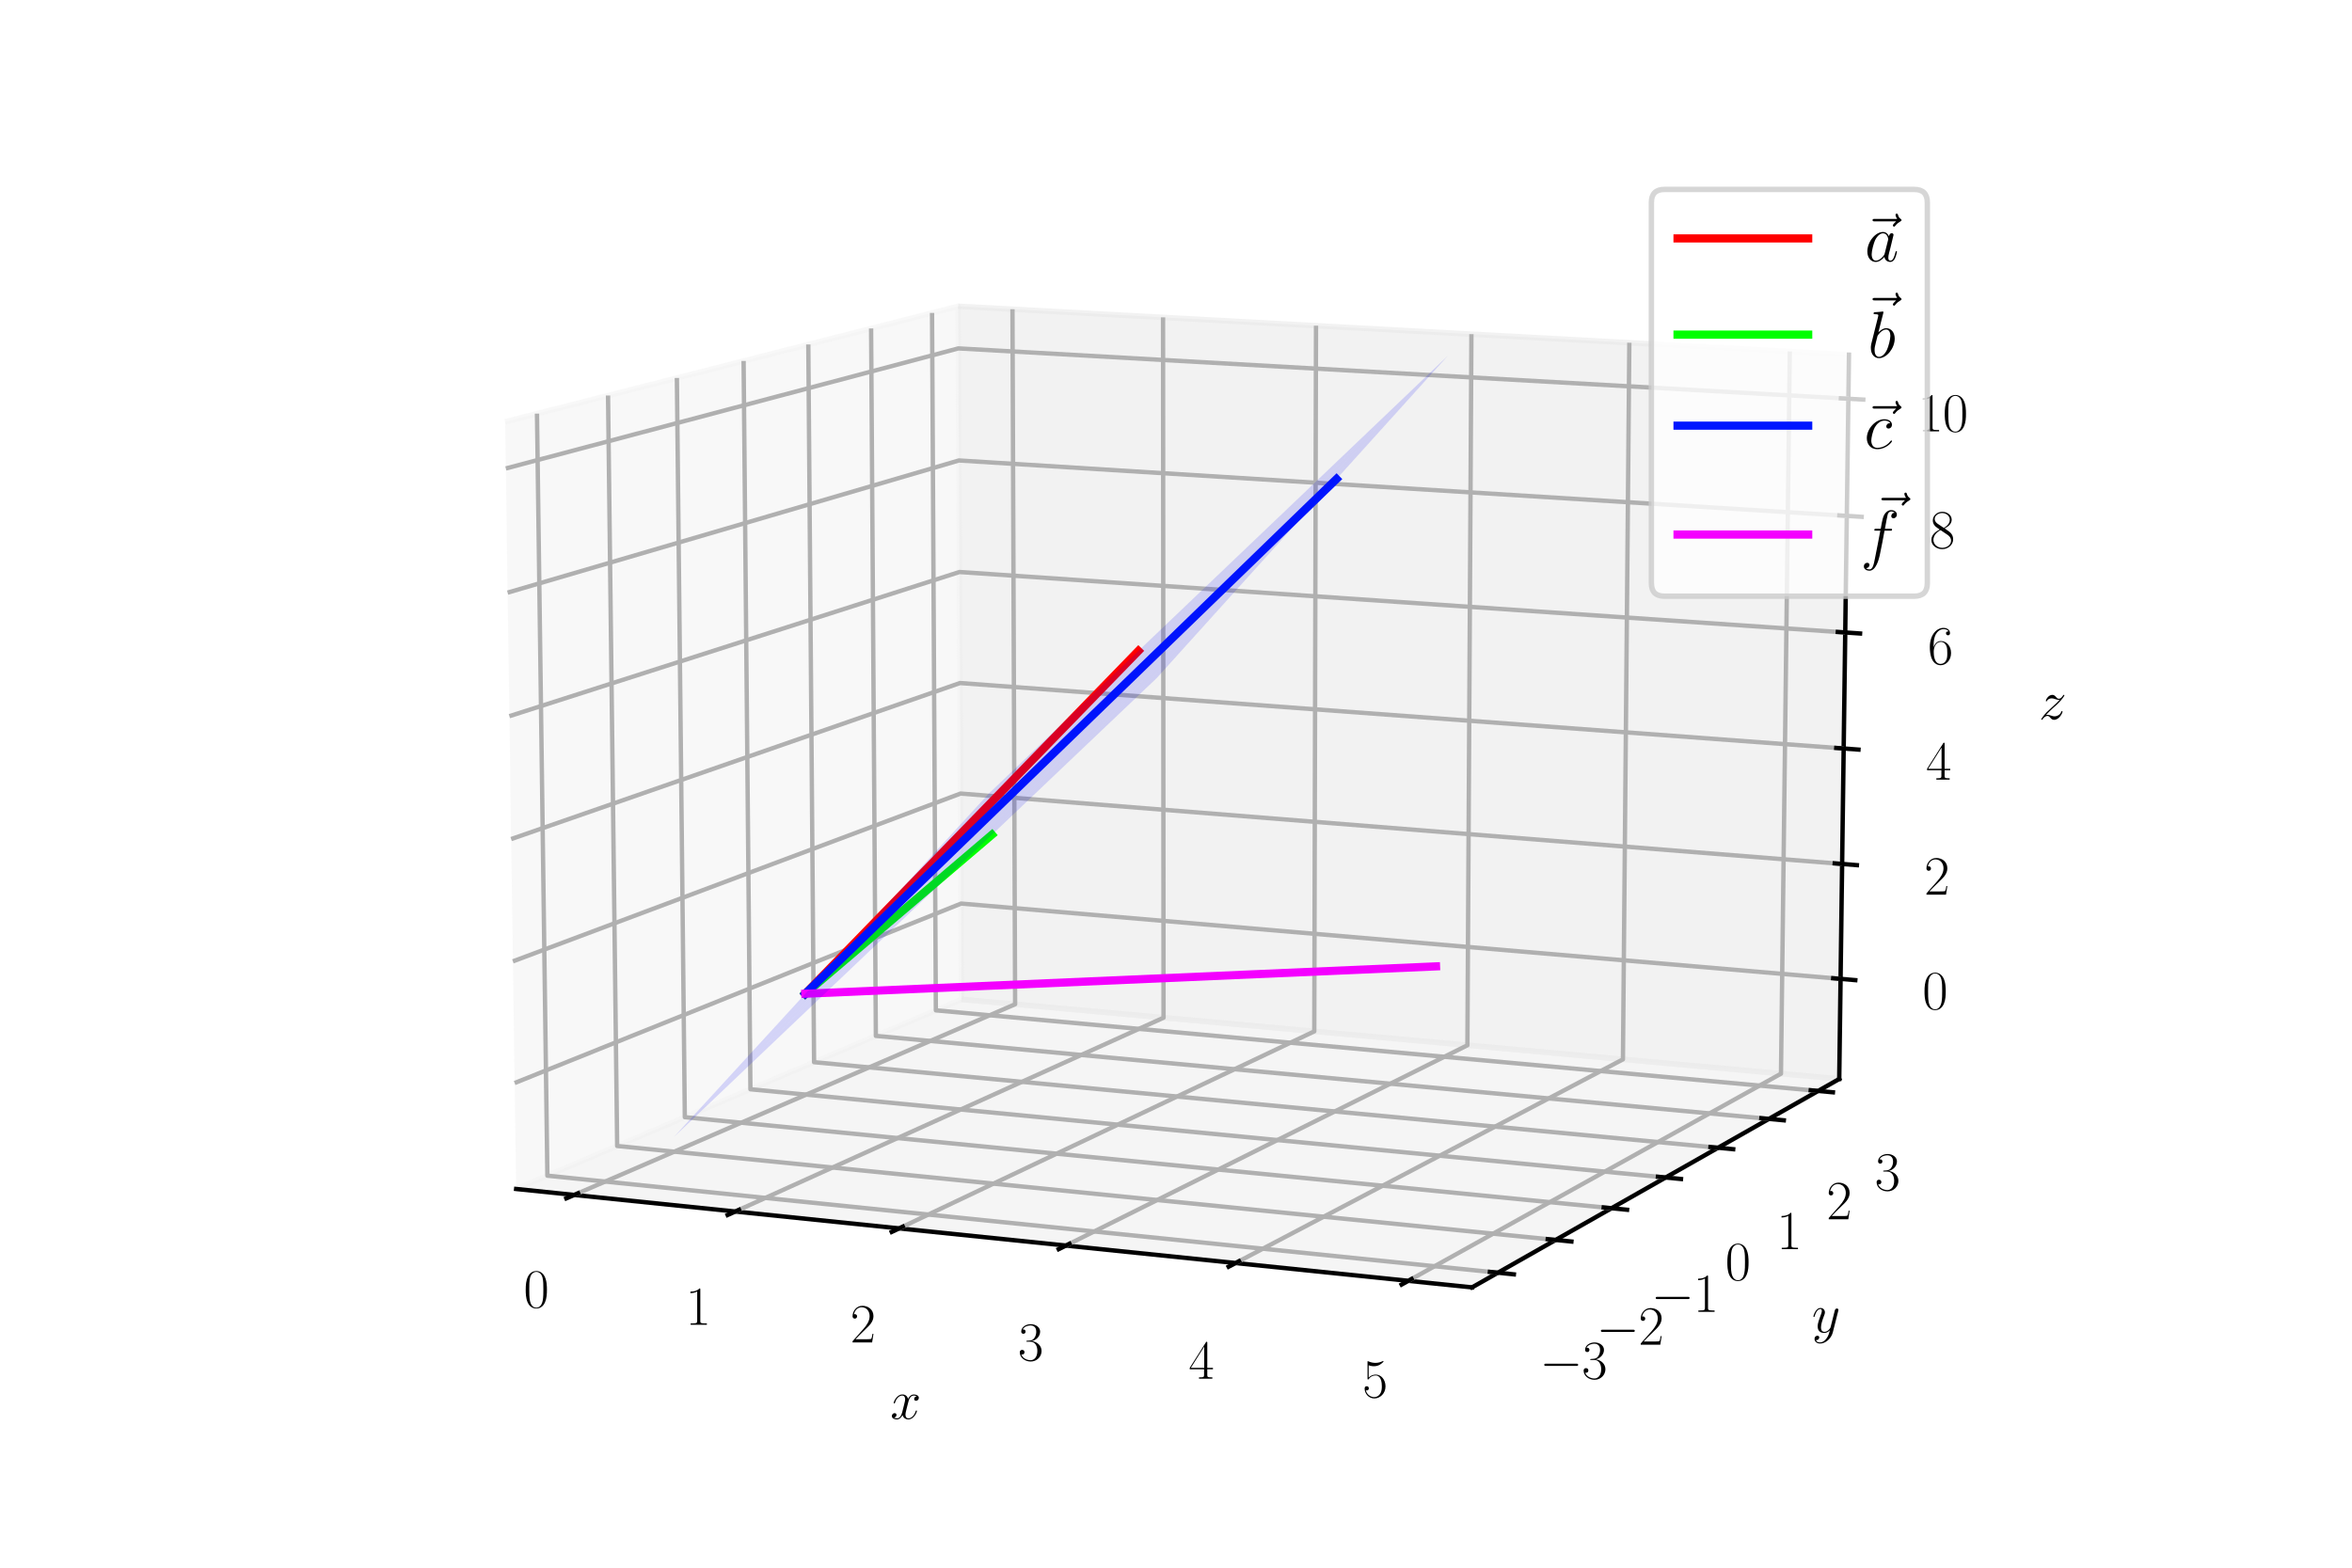 <?xml version="1.0" encoding="utf-8" standalone="no"?>
<!DOCTYPE svg PUBLIC "-//W3C//DTD SVG 1.1//EN"
  "http://www.w3.org/Graphics/SVG/1.1/DTD/svg11.dtd">
<svg xmlns:xlink="http://www.w3.org/1999/xlink" width="432pt" height="288pt" viewBox="0 0 432 288" xmlns="http://www.w3.org/2000/svg" version="1.1">
 <defs>
  <style type="text/css">*{stroke-linejoin: round; stroke-linecap: butt}</style>
 </defs>
 <g id="figure_1">
  <g id="patch_1">
   <path d="M 0 288 
L 432 288 
L 432 0 
L 0 0 
z
" style="fill: #ffffff"/>
  </g>
  <g id="patch_2">
   <path d="M 72 288 
L 360 288 
L 360 0 
L 72 0 
z
" style="fill: #ffffff"/>
  </g>
  <g id="pane3d_1">
   <g id="patch_3">
    <path d="M 94.803 218.425 
L 176.614 183.602 
L 175.987 56.261 
L 92.788 77.475 
" style="fill: #f2f2f2; opacity: 0.5; stroke: #f2f2f2; stroke-linejoin: miter"/>
   </g>
  </g>
  <g id="pane3d_2">
   <g id="patch_4">
    <path d="M 176.614 183.602 
L 337.817 198.218 
L 339.606 65.157 
L 175.987 56.261 
" style="fill: #e6e6e6; opacity: 0.5; stroke: #e6e6e6; stroke-linejoin: miter"/>
   </g>
  </g>
  <g id="pane3d_3">
   <g id="patch_5">
    <path d="M 94.803 218.425 
L 270.37 236.508 
L 337.817 198.218 
L 176.614 183.602 
" style="fill: #ececec; opacity: 0.5; stroke: #ececec; stroke-linejoin: miter"/>
   </g>
  </g>
  <g id="axis3d_1">
   <g id="line2d_1">
    <path d="M 94.803 218.425 
L 270.37 236.508 
" style="fill: none; stroke: #000000; stroke-width: 0.8; stroke-linecap: square"/>
   </g>
   <g id="text_1">
    <!-- $x$ -->
    <g transform="translate(163.523 260.665)scale(0.1 -0.1)">
     <defs>
      <path id="CMMI12-78" d="M 3034 2606 
C 2829 2567 2752 2414 2752 2293 
C 2752 2139 2874 2088 2963 2088 
C 3155 2088 3290 2254 3290 2427 
C 3290 2695 2982 2816 2714 2816 
C 2323 2816 2106 2433 2048 2312 
C 1901 2816 1504 2816 1389 2816 
C 736 2816 390 1980 390 1839 
C 390 1814 416 1782 461 1782 
C 512 1782 525 1820 538 1846 
C 755 2555 1184 2689 1370 2689 
C 1658 2689 1715 2420 1715 2267 
C 1715 2127 1677 1980 1600 1673 
L 1382 798 
C 1286 415 1101 64 762 64 
C 730 64 570 64 435 147 
C 666 192 717 383 717 460 
C 717 588 621 664 499 664 
C 346 664 179 530 179 326 
C 179 57 480 -64 755 -64 
C 1062 -64 1280 179 1414 441 
C 1517 64 1837 -64 2074 -64 
C 2726 -64 3072 773 3072 913 
C 3072 945 3046 971 3008 971 
C 2950 971 2944 939 2925 888 
C 2752 326 2381 64 2093 64 
C 1869 64 1747 230 1747 492 
C 1747 632 1773 734 1875 1156 
L 2099 2024 
C 2195 2408 2413 2689 2707 2689 
C 2720 2689 2899 2689 3034 2606 
z
" transform="scale(0.016)"/>
     </defs>
     <use xlink:href="#CMMI12-78" transform="scale(0.996)"/>
    </g>
   </g>
   <g id="Line3DCollection_1">
    <path d="M 105.463 219.523 
L 186.449 184.494 
L 185.963 56.803 
" style="fill: none; stroke: #b0b0b0; stroke-width: 0.8"/>
    <path d="M 135.048 222.57 
L 213.711 186.966 
L 213.62 58.307 
" style="fill: none; stroke: #b0b0b0; stroke-width: 0.8"/>
    <path d="M 165.147 225.67 
L 241.398 189.476 
L 241.716 59.834 
" style="fill: none; stroke: #b0b0b0; stroke-width: 0.8"/>
    <path d="M 195.773 228.825 
L 269.522 192.026 
L 270.26 61.386 
" style="fill: none; stroke: #b0b0b0; stroke-width: 0.8"/>
    <path d="M 226.94 232.035 
L 298.091 194.617 
L 299.265 62.963 
" style="fill: none; stroke: #b0b0b0; stroke-width: 0.8"/>
    <path d="M 258.663 235.303 
L 327.118 197.248 
L 328.74 64.566 
" style="fill: none; stroke: #b0b0b0; stroke-width: 0.8"/>
   </g>
   <g id="xtick_1">
    <g id="line2d_2">
     <path d="M 106.182 219.212 
L 104.023 220.146 
" style="fill: none; stroke: #000000; stroke-width: 0.8; stroke-linecap: square"/>
    </g>
    <g id="text_2">
     <!-- $\mathdefault{0}$ -->
     <g transform="translate(96.172 240.188)scale(0.1 -0.1)">
      <defs>
       <path id="CMR17-30" d="M 2688 2025 
C 2688 2416 2682 3080 2413 3591 
C 2176 4039 1798 4198 1466 4198 
C 1158 4198 768 4058 525 3597 
C 269 3118 243 2524 243 2025 
C 243 1661 250 1106 448 619 
C 723 -39 1216 -128 1466 -128 
C 1760 -128 2208 -7 2470 600 
C 2662 1042 2688 1559 2688 2025 
z
M 1466 -26 
C 1056 -26 813 325 723 812 
C 653 1188 653 1738 653 2096 
C 653 2588 653 2997 736 3387 
C 858 3929 1216 4096 1466 4096 
C 1728 4096 2067 3923 2189 3400 
C 2272 3036 2278 2607 2278 2096 
C 2278 1680 2278 1169 2202 792 
C 2067 95 1690 -26 1466 -26 
z
" transform="scale(0.016)"/>
      </defs>
      <use xlink:href="#CMR17-30" transform="scale(0.996)"/>
     </g>
    </g>
   </g>
   <g id="xtick_2">
    <g id="line2d_3">
     <path d="M 135.747 222.254 
L 133.648 223.204 
" style="fill: none; stroke: #000000; stroke-width: 0.8; stroke-linecap: square"/>
    </g>
    <g id="text_3">
     <!-- $\mathdefault{1}$ -->
     <g transform="translate(125.915 243.376)scale(0.1 -0.1)">
      <defs>
       <path id="CMR17-31" d="M 1702 4058 
C 1702 4192 1696 4192 1606 4192 
C 1357 3916 979 3827 621 3827 
C 602 3827 570 3827 563 3808 
C 557 3795 557 3782 557 3648 
C 755 3648 1088 3686 1344 3839 
L 1344 461 
C 1344 236 1331 160 781 160 
L 589 160 
L 589 0 
C 896 0 1216 0 1523 0 
C 1830 0 2150 0 2458 0 
L 2458 160 
L 2266 160 
C 1715 160 1702 230 1702 458 
L 1702 4058 
z
" transform="scale(0.016)"/>
      </defs>
      <use xlink:href="#CMR17-31" transform="scale(0.996)"/>
     </g>
    </g>
   </g>
   <g id="xtick_3">
    <g id="line2d_4">
     <path d="M 165.824 225.349 
L 163.788 226.315 
" style="fill: none; stroke: #000000; stroke-width: 0.8; stroke-linecap: square"/>
    </g>
    <g id="text_4">
     <!-- $\mathdefault{2}$ -->
     <g transform="translate(156.177 246.621)scale(0.1 -0.1)">
      <defs>
       <path id="CMR17-32" d="M 2669 989 
L 2554 989 
C 2490 536 2438 459 2413 420 
C 2381 369 1920 369 1830 369 
L 602 369 
C 832 619 1280 1072 1824 1597 
C 2214 1967 2669 2402 2669 3035 
C 2669 3790 2067 4224 1395 4224 
C 691 4224 262 3604 262 3030 
C 262 2780 448 2748 525 2748 
C 589 2748 781 2787 781 3010 
C 781 3207 614 3264 525 3264 
C 486 3264 448 3258 422 3245 
C 544 3790 915 4058 1306 4058 
C 1862 4058 2227 3617 2227 3035 
C 2227 2479 1901 2000 1536 1584 
L 262 146 
L 262 0 
L 2515 0 
L 2669 989 
z
" transform="scale(0.016)"/>
      </defs>
      <use xlink:href="#CMR17-32" transform="scale(0.996)"/>
     </g>
    </g>
   </g>
   <g id="xtick_4">
    <g id="line2d_5">
     <path d="M 196.429 228.498 
L 194.457 229.481 
" style="fill: none; stroke: #000000; stroke-width: 0.8; stroke-linecap: square"/>
    </g>
    <g id="text_5">
     <!-- $\mathdefault{3}$ -->
     <g transform="translate(186.974 249.923)scale(0.1 -0.1)">
      <defs>
       <path id="CMR17-33" d="M 1414 2157 
C 1984 2157 2234 1662 2234 1090 
C 2234 320 1824 25 1453 25 
C 1114 25 563 194 390 693 
C 422 680 454 680 486 680 
C 640 680 755 782 755 948 
C 755 1133 614 1216 486 1216 
C 378 1216 211 1165 211 926 
C 211 335 787 -128 1466 -128 
C 2176 -128 2720 430 2720 1085 
C 2720 1707 2208 2157 1600 2227 
C 2086 2328 2554 2756 2554 3329 
C 2554 3820 2048 4179 1472 4179 
C 890 4179 378 3829 378 3329 
C 378 3110 544 3072 627 3072 
C 762 3072 877 3155 877 3321 
C 877 3486 762 3569 627 3569 
C 602 3569 570 3569 544 3557 
C 730 3959 1235 4032 1459 4032 
C 1683 4032 2106 3925 2106 3320 
C 2106 3143 2080 2828 1862 2550 
C 1670 2304 1453 2304 1242 2284 
C 1210 2284 1062 2269 1037 2269 
C 992 2263 966 2257 966 2208 
C 966 2163 973 2157 1101 2157 
L 1414 2157 
z
" transform="scale(0.016)"/>
      </defs>
      <use xlink:href="#CMR17-33" transform="scale(0.996)"/>
     </g>
    </g>
   </g>
   <g id="xtick_5">
    <g id="line2d_6">
     <path d="M 227.573 231.702 
L 225.67 232.703 
" style="fill: none; stroke: #000000; stroke-width: 0.8; stroke-linecap: square"/>
    </g>
    <g id="text_6">
     <!-- $\mathdefault{4}$ -->
     <g transform="translate(218.32 253.284)scale(0.1 -0.1)">
      <defs>
       <path id="CMR17-34" d="M 2150 4122 
C 2150 4256 2144 4256 2029 4256 
L 128 1254 
L 128 1088 
L 1779 1088 
L 1779 457 
C 1779 224 1766 160 1318 160 
L 1197 160 
L 1197 0 
C 1402 0 1747 0 1965 0 
C 2182 0 2528 0 2733 0 
L 2733 160 
L 2611 160 
C 2163 160 2150 224 2150 457 
L 2150 1088 
L 2803 1088 
L 2803 1254 
L 2150 1254 
L 2150 4122 
z
M 1798 3703 
L 1798 1254 
L 256 1254 
L 1798 3703 
z
" transform="scale(0.016)"/>
      </defs>
      <use xlink:href="#CMR17-34" transform="scale(0.996)"/>
     </g>
    </g>
   </g>
   <g id="xtick_6">
    <g id="line2d_7">
     <path d="M 259.273 234.964 
L 257.44 235.983 
" style="fill: none; stroke: #000000; stroke-width: 0.8; stroke-linecap: square"/>
    </g>
    <g id="text_7">
     <!-- $\mathdefault{5}$ -->
     <g transform="translate(250.228 256.705)scale(0.1 -0.1)">
      <defs>
       <path id="CMR17-35" d="M 730 3692 
C 794 3666 1056 3584 1325 3584 
C 1920 3584 2246 3911 2432 4100 
C 2432 4157 2432 4192 2394 4192 
C 2387 4192 2374 4192 2323 4163 
C 2099 4058 1837 3973 1517 3973 
C 1325 3973 1037 3999 723 4139 
C 653 4171 640 4171 634 4171 
C 602 4171 595 4164 595 4037 
L 595 2203 
C 595 2089 595 2057 659 2057 
C 691 2057 704 2070 736 2114 
C 941 2401 1222 2522 1542 2522 
C 1766 2522 2246 2382 2246 1289 
C 2246 1085 2246 715 2054 421 
C 1894 159 1645 25 1370 25 
C 947 25 518 320 403 814 
C 429 807 480 795 506 795 
C 589 795 749 840 749 1038 
C 749 1210 627 1280 506 1280 
C 358 1280 262 1190 262 1011 
C 262 454 704 -128 1382 -128 
C 2042 -128 2669 440 2669 1264 
C 2669 2030 2170 2624 1549 2624 
C 1222 2624 947 2503 730 2274 
L 730 3692 
z
" transform="scale(0.016)"/>
      </defs>
      <use xlink:href="#CMR17-35" transform="scale(0.996)"/>
     </g>
    </g>
   </g>
  </g>
  <g id="axis3d_2">
   <g id="line2d_8">
    <path d="M 337.817 198.218 
L 270.37 236.508 
" style="fill: none; stroke: #000000; stroke-width: 0.8; stroke-linecap: square"/>
   </g>
   <g id="text_8">
    <!-- $y$ -->
    <g transform="translate(332.795 244.774)scale(0.1 -0.1)">
     <defs>
      <path id="CMMI12-79" d="M 1683 -700 
C 1510 -939 1261 -1152 947 -1152 
C 870 -1152 563 -1152 467 -889 
C 486 -895 518 -895 531 -895 
C 723 -895 851 -729 851 -582 
C 851 -435 730 -384 634 -384 
C 531 -384 307 -458 307 -759 
C 307 -1071 582 -1286 947 -1286 
C 1587 -1286 2234 -700 2413 6 
L 3040 2485 
C 3046 2517 3059 2556 3059 2594 
C 3059 2689 2982 2753 2886 2753 
C 2829 2753 2694 2727 2643 2535 
L 2170 658 
C 2138 543 2138 530 2086 460 
C 1958 281 1747 64 1440 64 
C 1082 64 1050 415 1050 588 
C 1050 952 1222 1443 1395 1903 
C 1466 2088 1504 2178 1504 2305 
C 1504 2574 1312 2816 998 2816 
C 410 2816 173 1890 173 1839 
C 173 1814 198 1782 243 1782 
C 301 1782 307 1807 333 1897 
C 486 2433 730 2689 979 2689 
C 1037 2689 1146 2689 1146 2478 
C 1146 2312 1075 2127 979 1884 
C 666 1047 666 837 666 683 
C 666 77 1101 -64 1421 -64 
C 1606 -64 1837 -6 2061 230 
L 2067 224 
C 1971 -147 1907 -392 1683 -700 
z
" transform="scale(0.016)"/>
     </defs>
     <use xlink:href="#CMMI12-79" transform="scale(0.996)"/>
    </g>
   </g>
   <g id="Line3DCollection_2">
    <path d="M 98.63 75.985 
L 100.539 215.983 
L 275.122 233.811 
" style="fill: none; stroke: #b0b0b0; stroke-width: 0.8"/>
    <path d="M 111.68 72.657 
L 113.357 210.527 
L 285.727 227.791 
" style="fill: none; stroke: #b0b0b0; stroke-width: 0.8"/>
    <path d="M 124.324 69.434 
L 125.782 205.239 
L 295.99 221.964 
" style="fill: none; stroke: #b0b0b0; stroke-width: 0.8"/>
    <path d="M 136.58 66.309 
L 137.832 200.11 
L 305.929 216.321 
" style="fill: none; stroke: #b0b0b0; stroke-width: 0.8"/>
    <path d="M 148.465 63.278 
L 149.523 195.134 
L 315.558 210.855 
" style="fill: none; stroke: #b0b0b0; stroke-width: 0.8"/>
    <path d="M 159.998 60.337 
L 160.871 190.303 
L 324.891 205.556 
" style="fill: none; stroke: #b0b0b0; stroke-width: 0.8"/>
    <path d="M 171.192 57.483 
L 171.892 185.612 
L 333.943 200.418 
" style="fill: none; stroke: #b0b0b0; stroke-width: 0.8"/>
   </g>
   <g id="xtick_7">
    <g id="line2d_9">
     <path d="M 273.655 233.661 
L 278.06 234.111 
" style="fill: none; stroke: #000000; stroke-width: 0.8; stroke-linecap: square"/>
    </g>
    <g id="text_9">
     <!-- $\mathdefault{−3}$ -->
     <g transform="translate(282.789 253.278)scale(0.1 -0.1)">
      <defs>
       <path id="CMSY10-0" d="M 4218 1472 
C 4326 1472 4442 1472 4442 1600 
C 4442 1728 4326 1728 4218 1728 
L 755 1728 
C 646 1728 531 1728 531 1600 
C 531 1472 646 1472 755 1472 
L 4218 1472 
z
" transform="scale(0.016)"/>
      </defs>
      <use xlink:href="#CMSY10-0" transform="scale(0.996)"/>
      <use xlink:href="#CMR17-33" transform="translate(77.487 0)scale(0.996)"/>
     </g>
    </g>
   </g>
   <g id="xtick_8">
    <g id="line2d_10">
     <path d="M 284.279 227.646 
L 288.625 228.081 
" style="fill: none; stroke: #000000; stroke-width: 0.8; stroke-linecap: square"/>
    </g>
    <g id="text_10">
     <!-- $\mathdefault{−2}$ -->
     <g transform="translate(293.192 247.036)scale(0.1 -0.1)">
      <use xlink:href="#CMSY10-0" transform="scale(0.996)"/>
      <use xlink:href="#CMR17-32" transform="translate(77.487 0)scale(0.996)"/>
     </g>
    </g>
   </g>
   <g id="xtick_9">
    <g id="line2d_11">
     <path d="M 294.562 221.823 
L 298.85 222.245 
" style="fill: none; stroke: #000000; stroke-width: 0.8; stroke-linecap: square"/>
    </g>
    <g id="text_11">
     <!-- $\mathdefault{−1}$ -->
     <g transform="translate(303.259 240.996)scale(0.1 -0.1)">
      <use xlink:href="#CMSY10-0" transform="scale(0.996)"/>
      <use xlink:href="#CMR17-31" transform="translate(77.487 0)scale(0.996)"/>
     </g>
    </g>
   </g>
   <g id="xtick_10">
    <g id="line2d_12">
     <path d="M 304.52 216.186 
L 308.751 216.594 
" style="fill: none; stroke: #000000; stroke-width: 0.8; stroke-linecap: square"/>
    </g>
    <g id="text_12">
     <!-- $\mathdefault{0}$ -->
     <g transform="translate(316.88 235.147)scale(0.1 -0.1)">
      <use xlink:href="#CMR17-30" transform="scale(0.996)"/>
     </g>
    </g>
   </g>
   <g id="xtick_11">
    <g id="line2d_13">
     <path d="M 314.167 210.723 
L 318.343 211.119 
" style="fill: none; stroke: #000000; stroke-width: 0.8; stroke-linecap: square"/>
    </g>
    <g id="text_13">
     <!-- $\mathdefault{1}$ -->
     <g transform="translate(326.323 229.481)scale(0.1 -0.1)">
      <use xlink:href="#CMR17-31" transform="scale(0.996)"/>
     </g>
    </g>
   </g>
   <g id="xtick_12">
    <g id="line2d_14">
     <path d="M 323.518 205.429 
L 327.641 205.812 
" style="fill: none; stroke: #000000; stroke-width: 0.8; stroke-linecap: square"/>
    </g>
    <g id="text_14">
     <!-- $\mathdefault{2}$ -->
     <g transform="translate(335.475 223.989)scale(0.1 -0.1)">
      <use xlink:href="#CMR17-32" transform="scale(0.996)"/>
     </g>
    </g>
   </g>
   <g id="xtick_13">
    <g id="line2d_15">
     <path d="M 332.587 200.294 
L 336.657 200.666 
" style="fill: none; stroke: #000000; stroke-width: 0.8; stroke-linecap: square"/>
    </g>
    <g id="text_15">
     <!-- $\mathdefault{3}$ -->
     <g transform="translate(344.35 218.664)scale(0.1 -0.1)">
      <use xlink:href="#CMR17-33" transform="scale(0.996)"/>
     </g>
    </g>
   </g>
  </g>
  <g id="axis3d_3">
   <g id="line2d_16">
    <path d="M 337.817 198.218 
L 339.606 65.157 
" style="fill: none; stroke: #000000; stroke-width: 0.8; stroke-linecap: square"/>
   </g>
   <g id="text_16">
    <!-- $z$ -->
    <g transform="translate(374.484 132.14)scale(0.1 -0.1)">
     <defs>
      <path id="CMMI12-7a" d="M 813 486 
C 1088 803 1312 1004 1632 1296 
C 2016 1632 2182 1793 2272 1891 
C 2720 2338 2944 2713 2944 2764 
C 2944 2816 2893 2816 2880 2816 
C 2835 2816 2822 2793 2790 2750 
C 2630 2494 2477 2367 2310 2367 
C 2176 2367 2106 2421 1984 2565 
C 1850 2715 1741 2816 1555 2816 
C 1088 2816 806 2257 806 2128 
C 806 2108 813 2068 870 2068 
C 922 2068 928 2091 947 2133 
C 1056 2372 1363 2414 1485 2414 
C 1619 2414 1747 2376 1882 2327 
C 2125 2240 2227 2240 2291 2240 
C 2336 2240 2362 2240 2394 2246 
C 2182 1994 1837 1683 1549 1418 
L 902 816 
C 512 415 275 33 275 -12 
C 275 -51 307 -64 346 -64 
C 384 -64 390 -57 435 14 
C 538 163 742 384 979 384 
C 1114 384 1178 342 1306 193 
C 1427 61 1536 -64 1741 -64 
C 2368 -64 2726 732 2726 876 
C 2726 903 2720 942 2656 942 
C 2605 942 2598 917 2579 855 
C 2438 488 2061 338 1811 338 
C 1677 338 1549 376 1414 425 
C 1158 512 1088 512 1005 512 
C 941 512 870 512 813 486 
z
" transform="scale(0.016)"/>
     </defs>
     <use xlink:href="#CMMI12-7a" transform="scale(0.996)"/>
    </g>
   </g>
   <g id="Line3DCollection_3">
    <path d="M 338.064 179.83 
L 176.527 165.994 
L 94.524 198.962 
" style="fill: none; stroke: #b0b0b0; stroke-width: 0.8"/>
    <path d="M 338.348 158.719 
L 176.428 145.784 
L 94.205 176.611 
" style="fill: none; stroke: #b0b0b0; stroke-width: 0.8"/>
    <path d="M 338.633 137.507 
L 176.328 125.48 
L 93.884 154.147 
" style="fill: none; stroke: #b0b0b0; stroke-width: 0.8"/>
    <path d="M 338.92 116.193 
L 176.227 105.083 
L 93.561 131.567 
" style="fill: none; stroke: #b0b0b0; stroke-width: 0.8"/>
    <path d="M 339.208 94.775 
L 176.126 84.592 
L 93.237 108.872 
" style="fill: none; stroke: #b0b0b0; stroke-width: 0.8"/>
    <path d="M 339.497 73.254 
L 176.025 64.005 
L 92.91 86.06 
" style="fill: none; stroke: #b0b0b0; stroke-width: 0.8"/>
   </g>
   <g id="xtick_14">
    <g id="line2d_17">
     <path d="M 336.713 179.714 
L 340.77 180.061 
" style="fill: none; stroke: #000000; stroke-width: 0.8; stroke-linecap: square"/>
    </g>
    <g id="text_17">
     <!-- $\mathdefault{0}$ -->
     <g transform="translate(353.096 185.372)scale(0.1 -0.1)">
      <use xlink:href="#CMR17-30" transform="scale(0.996)"/>
     </g>
    </g>
   </g>
   <g id="xtick_15">
    <g id="line2d_18">
     <path d="M 336.993 158.611 
L 341.06 158.936 
" style="fill: none; stroke: #000000; stroke-width: 0.8; stroke-linecap: square"/>
    </g>
    <g id="text_18">
     <!-- $\mathdefault{2}$ -->
     <g transform="translate(353.421 164.351)scale(0.1 -0.1)">
      <use xlink:href="#CMR17-32" transform="scale(0.996)"/>
     </g>
    </g>
   </g>
   <g id="xtick_16">
    <g id="line2d_19">
     <path d="M 337.275 137.407 
L 341.352 137.709 
" style="fill: none; stroke: #000000; stroke-width: 0.8; stroke-linecap: square"/>
    </g>
    <g id="text_19">
     <!-- $\mathdefault{4}$ -->
     <g transform="translate(353.747 143.229)scale(0.1 -0.1)">
      <use xlink:href="#CMR17-34" transform="scale(0.996)"/>
     </g>
    </g>
   </g>
   <g id="xtick_17">
    <g id="line2d_20">
     <path d="M 337.558 116.1 
L 341.646 116.379 
" style="fill: none; stroke: #000000; stroke-width: 0.8; stroke-linecap: square"/>
    </g>
    <g id="text_20">
     <!-- $\mathdefault{6}$ -->
     <g transform="translate(354.074 122.006)scale(0.1 -0.1)">
      <defs>
       <path id="CMR17-36" d="M 678 2176 
C 678 3690 1395 4032 1811 4032 
C 1946 4032 2272 4009 2400 3776 
C 2298 3776 2106 3776 2106 3553 
C 2106 3381 2246 3323 2336 3323 
C 2394 3323 2566 3348 2566 3560 
C 2566 3954 2246 4179 1805 4179 
C 1043 4179 243 3390 243 1984 
C 243 253 966 -128 1478 -128 
C 2099 -128 2688 427 2688 1283 
C 2688 2081 2170 2662 1517 2662 
C 1126 2662 838 2407 678 1960 
L 678 2176 
z
M 1478 25 
C 691 25 691 1200 691 1436 
C 691 1896 909 2560 1504 2560 
C 1613 2560 1926 2560 2138 2120 
C 2253 1870 2253 1609 2253 1289 
C 2253 944 2253 690 2118 434 
C 1978 171 1773 25 1478 25 
z
" transform="scale(0.016)"/>
      </defs>
      <use xlink:href="#CMR17-36" transform="scale(0.996)"/>
     </g>
    </g>
   </g>
   <g id="xtick_18">
    <g id="line2d_21">
     <path d="M 337.843 94.69 
L 341.941 94.946 
" style="fill: none; stroke: #000000; stroke-width: 0.8; stroke-linecap: square"/>
    </g>
    <g id="text_21">
     <!-- $\mathdefault{8}$ -->
     <g transform="translate(354.404 100.68)scale(0.1 -0.1)">
      <defs>
       <path id="CMR17-38" d="M 1741 2264 
C 2144 2467 2554 2773 2554 3263 
C 2554 3841 1990 4179 1472 4179 
C 890 4179 378 3759 378 3180 
C 378 3021 416 2747 666 2505 
C 730 2442 998 2251 1171 2130 
C 883 1983 211 1634 211 934 
C 211 279 838 -128 1459 -128 
C 2144 -128 2720 362 2720 1010 
C 2720 1590 2330 1857 2074 2029 
L 1741 2264 
z
M 902 2822 
C 851 2854 595 3051 595 3351 
C 595 3739 998 4032 1459 4032 
C 1965 4032 2336 3676 2336 3262 
C 2336 2669 1670 2331 1638 2331 
C 1632 2331 1626 2331 1574 2370 
L 902 2822 
z
M 2080 1519 
C 2176 1449 2483 1240 2483 851 
C 2483 381 2010 25 1472 25 
C 890 25 448 438 448 940 
C 448 1443 838 1862 1280 2060 
L 2080 1519 
z
" transform="scale(0.016)"/>
      </defs>
      <use xlink:href="#CMR17-38" transform="scale(0.996)"/>
     </g>
    </g>
   </g>
   <g id="xtick_19">
    <g id="line2d_22">
     <path d="M 338.129 73.177 
L 342.237 73.409 
" style="fill: none; stroke: #000000; stroke-width: 0.8; stroke-linecap: square"/>
    </g>
    <g id="text_22">
     <!-- $\mathdefault{10}$ -->
     <g transform="translate(352.244 79.252)scale(0.1 -0.1)">
      <use xlink:href="#CMR17-31" transform="scale(0.996)"/>
      <use xlink:href="#CMR17-30" transform="translate(45.69 0)scale(0.996)"/>
     </g>
    </g>
   </g>
  </g>
  <g id="axes_1">
   <g id="line2d_23">
    <path d="M 147.913 182.555 
L 209.091 119.58 
" clip-path="url(#p2e20a00949)" style="fill: none; stroke: #ff0000; stroke-width: 1.5; stroke-linecap: square"/>
   </g>
   <g id="line2d_24">
    <path d="M 147.913 182.555 
L 182.193 153.343 
" clip-path="url(#p2e20a00949)" style="fill: none; stroke: #00ff00; stroke-width: 1.5; stroke-linecap: square"/>
   </g>
   <g id="line2d_25">
    <path d="M 147.913 182.555 
L 245.483 88 
" clip-path="url(#p2e20a00949)" style="fill: none; stroke: #0016ff; stroke-width: 1.5; stroke-linecap: square"/>
   </g>
   <g id="line2d_26">
    <path d="M 147.913 182.555 
L 263.759 177.533 
" clip-path="url(#p2e20a00949)" style="fill: none; stroke: #f400ff; stroke-width: 1.5; stroke-linecap: square"/>
   </g>
   <g id="Poly3DCollection_1">
    <path d="M 176.178 151.72 
L 189.913 138.621 
L 195.269 132.765 
L 181.599 145.806 
z
" clip-path="url(#p2e20a00949)" style="fill: #0000f5; fill-opacity: 0.15"/>
    <path d="M 189.913 138.621 
L 203.801 125.377 
L 209.091 119.58 
L 195.269 132.765 
z
" clip-path="url(#p2e20a00949)" style="fill: #0000f5; fill-opacity: 0.15"/>
    <path d="M 170.682 157.715 
L 184.482 144.559 
L 189.913 138.621 
L 176.178 151.72 
z
" clip-path="url(#p2e20a00949)" style="fill: #0000f5; fill-opacity: 0.15"/>
    <path d="M 203.801 125.377 
L 217.844 111.984 
L 223.066 106.247 
L 209.091 119.58 
z
" clip-path="url(#p2e20a00949)" style="fill: #0000f5; fill-opacity: 0.15"/>
    <path d="M 184.482 144.559 
L 198.436 131.255 
L 203.801 125.377 
L 189.913 138.621 
z
" clip-path="url(#p2e20a00949)" style="fill: #0000f5; fill-opacity: 0.15"/>
    <path d="M 165.109 163.795 
L 178.974 150.581 
L 184.482 144.559 
L 170.682 157.715 
z
" clip-path="url(#p2e20a00949)" style="fill: #0000f5; fill-opacity: 0.15"/>
    <path d="M 217.844 111.984 
L 232.046 98.439 
L 237.198 92.766 
L 223.066 106.247 
z
" clip-path="url(#p2e20a00949)" style="fill: #0000f5; fill-opacity: 0.15"/>
    <path d="M 198.436 131.255 
L 212.549 117.801 
L 217.844 111.984 
L 203.801 125.377 
z
" clip-path="url(#p2e20a00949)" style="fill: #0000f5; fill-opacity: 0.15"/>
    <path d="M 178.974 150.581 
L 192.996 137.217 
L 198.436 131.255 
L 184.482 144.559 
z
" clip-path="url(#p2e20a00949)" style="fill: #0000f5; fill-opacity: 0.15"/>
    <path d="M 159.457 169.96 
L 173.389 156.687 
L 178.974 150.581 
L 165.109 163.795 
z
" clip-path="url(#p2e20a00949)" style="fill: #0000f5; fill-opacity: 0.15"/>
    <path d="M 232.046 98.439 
L 246.41 84.741 
L 251.489 79.132 
L 237.198 92.766 
z
" clip-path="url(#p2e20a00949)" style="fill: #0000f5; fill-opacity: 0.15"/>
    <path d="M 212.549 117.801 
L 226.822 104.193 
L 232.046 98.439 
L 217.844 111.984 
z
" clip-path="url(#p2e20a00949)" style="fill: #0000f5; fill-opacity: 0.15"/>
    <path d="M 192.996 137.217 
L 207.178 123.701 
L 212.549 117.801 
L 198.436 131.255 
z
" clip-path="url(#p2e20a00949)" style="fill: #0000f5; fill-opacity: 0.15"/>
    <path d="M 173.389 156.687 
L 187.479 143.263 
L 192.996 137.217 
L 178.974 150.581 
z
" clip-path="url(#p2e20a00949)" style="fill: #0000f5; fill-opacity: 0.15"/>
    <path d="M 153.726 176.213 
L 167.724 162.881 
L 173.389 156.687 
L 159.457 169.96 
z
" clip-path="url(#p2e20a00949)" style="fill: #0000f5; fill-opacity: 0.15"/>
    <path d="M 246.41 84.741 
L 260.937 70.887 
L 265.943 65.344 
L 251.489 79.132 
z
" clip-path="url(#p2e20a00949)" style="fill: #0000f5; fill-opacity: 0.15"/>
    <path d="M 226.822 104.193 
L 241.258 90.43 
L 246.41 84.741 
L 232.046 98.439 
z
" clip-path="url(#p2e20a00949)" style="fill: #0000f5; fill-opacity: 0.15"/>
    <path d="M 207.178 123.701 
L 221.522 110.03 
L 226.822 104.193 
L 212.549 117.801 
z
" clip-path="url(#p2e20a00949)" style="fill: #0000f5; fill-opacity: 0.15"/>
    <path d="M 187.479 143.263 
L 201.73 129.685 
L 207.178 123.701 
L 192.996 137.217 
z
" clip-path="url(#p2e20a00949)" style="fill: #0000f5; fill-opacity: 0.15"/>
    <path d="M 167.724 162.881 
L 181.882 149.396 
L 187.479 143.263 
L 173.389 156.687 
z
" clip-path="url(#p2e20a00949)" style="fill: #0000f5; fill-opacity: 0.15"/>
    <path d="M 147.913 182.555 
L 161.977 169.163 
L 167.724 162.881 
L 153.726 176.213 
z
" clip-path="url(#p2e20a00949)" style="fill: #0000f5; fill-opacity: 0.15"/>
    <path d="M 241.258 90.43 
L 255.86 76.509 
L 260.937 70.887 
L 246.41 84.741 
z
" clip-path="url(#p2e20a00949)" style="fill: #0000f5; fill-opacity: 0.15"/>
    <path d="M 221.522 110.03 
L 236.031 96.201 
L 241.258 90.43 
L 226.822 104.193 
z
" clip-path="url(#p2e20a00949)" style="fill: #0000f5; fill-opacity: 0.15"/>
    <path d="M 201.73 129.685 
L 216.146 115.95 
L 221.522 110.03 
L 207.178 123.701 
z
" clip-path="url(#p2e20a00949)" style="fill: #0000f5; fill-opacity: 0.15"/>
    <path d="M 181.882 149.396 
L 196.204 135.755 
L 201.73 129.685 
L 187.479 143.263 
z
" clip-path="url(#p2e20a00949)" style="fill: #0000f5; fill-opacity: 0.15"/>
    <path d="M 161.977 169.163 
L 176.205 155.618 
L 181.882 149.396 
L 167.724 162.881 
z
" clip-path="url(#p2e20a00949)" style="fill: #0000f5; fill-opacity: 0.15"/>
    <path d="M 142.016 188.987 
L 156.148 175.537 
L 161.977 169.163 
L 147.913 182.555 
z
" clip-path="url(#p2e20a00949)" style="fill: #0000f5; fill-opacity: 0.15"/>
    <path d="M 236.031 96.201 
L 250.709 82.213 
L 255.86 76.509 
L 241.258 90.43 
z
" clip-path="url(#p2e20a00949)" style="fill: #0000f5; fill-opacity: 0.15"/>
    <path d="M 216.146 115.95 
L 230.729 102.056 
L 236.031 96.201 
L 221.522 110.03 
z
" clip-path="url(#p2e20a00949)" style="fill: #0000f5; fill-opacity: 0.15"/>
    <path d="M 196.204 135.755 
L 210.693 121.956 
L 216.146 115.95 
L 201.73 129.685 
z
" clip-path="url(#p2e20a00949)" style="fill: #0000f5; fill-opacity: 0.15"/>
    <path d="M 176.205 155.618 
L 190.598 141.914 
L 196.204 135.755 
L 181.882 149.396 
z
" clip-path="url(#p2e20a00949)" style="fill: #0000f5; fill-opacity: 0.15"/>
    <path d="M 156.148 175.537 
L 170.445 161.93 
L 176.205 155.618 
L 161.977 169.163 
z
" clip-path="url(#p2e20a00949)" style="fill: #0000f5; fill-opacity: 0.15"/>
    <path d="M 136.033 195.514 
L 150.234 182.003 
L 156.148 175.537 
L 142.016 188.987 
z
" clip-path="url(#p2e20a00949)" style="fill: #0000f5; fill-opacity: 0.15"/>
    <path d="M 230.729 102.056 
L 245.483 88 
L 250.709 82.213 
L 236.031 96.201 
z
" clip-path="url(#p2e20a00949)" style="fill: #0000f5; fill-opacity: 0.15"/>
    <path d="M 210.693 121.956 
L 225.35 107.996 
L 230.729 102.056 
L 216.146 115.95 
z
" clip-path="url(#p2e20a00949)" style="fill: #0000f5; fill-opacity: 0.15"/>
    <path d="M 190.598 141.914 
L 205.159 128.05 
L 210.693 121.956 
L 196.204 135.755 
z
" clip-path="url(#p2e20a00949)" style="fill: #0000f5; fill-opacity: 0.15"/>
    <path d="M 170.445 161.93 
L 184.909 148.163 
L 190.598 141.914 
L 176.205 155.618 
z
" clip-path="url(#p2e20a00949)" style="fill: #0000f5; fill-opacity: 0.15"/>
    <path d="M 150.234 182.003 
L 164.601 168.334 
L 170.445 161.93 
L 156.148 175.537 
z
" clip-path="url(#p2e20a00949)" style="fill: #0000f5; fill-opacity: 0.15"/>
    <path d="M 129.964 202.135 
L 144.233 188.564 
L 150.234 182.003 
L 136.033 195.514 
z
" clip-path="url(#p2e20a00949)" style="fill: #0000f5; fill-opacity: 0.15"/>
    <path d="M 225.35 107.996 
L 240.18 93.872 
L 245.483 88 
L 230.729 102.056 
z
" clip-path="url(#p2e20a00949)" style="fill: #0000f5; fill-opacity: 0.15"/>
    <path d="M 205.159 128.05 
L 219.892 114.023 
L 225.35 107.996 
L 210.693 121.956 
z
" clip-path="url(#p2e20a00949)" style="fill: #0000f5; fill-opacity: 0.15"/>
    <path d="M 184.909 148.163 
L 199.544 134.234 
L 205.159 128.05 
L 190.598 141.914 
z
" clip-path="url(#p2e20a00949)" style="fill: #0000f5; fill-opacity: 0.15"/>
    <path d="M 164.601 168.334 
L 179.137 154.504 
L 184.909 148.163 
L 170.445 161.93 
z
" clip-path="url(#p2e20a00949)" style="fill: #0000f5; fill-opacity: 0.15"/>
    <path d="M 144.233 188.564 
L 158.67 174.833 
L 164.601 168.334 
L 150.234 182.003 
z
" clip-path="url(#p2e20a00949)" style="fill: #0000f5; fill-opacity: 0.15"/>
    <path d="M 123.805 208.853 
L 138.143 195.222 
L 144.233 188.564 
L 129.964 202.135 
z
" clip-path="url(#p2e20a00949)" style="fill: #0000f5; fill-opacity: 0.15"/>
    <path d="M 219.892 114.023 
L 234.799 99.83 
L 240.18 93.872 
L 225.35 107.996 
z
" clip-path="url(#p2e20a00949)" style="fill: #0000f5; fill-opacity: 0.15"/>
    <path d="M 199.544 134.234 
L 214.353 120.14 
L 219.892 114.023 
L 205.159 128.05 
z
" clip-path="url(#p2e20a00949)" style="fill: #0000f5; fill-opacity: 0.15"/>
    <path d="M 179.137 154.504 
L 193.846 140.509 
L 199.544 134.234 
L 184.909 148.163 
z
" clip-path="url(#p2e20a00949)" style="fill: #0000f5; fill-opacity: 0.15"/>
    <path d="M 158.67 174.833 
L 173.279 160.939 
L 179.137 154.504 
L 164.601 168.334 
z
" clip-path="url(#p2e20a00949)" style="fill: #0000f5; fill-opacity: 0.15"/>
    <path d="M 138.143 195.222 
L 152.651 181.429 
L 158.67 174.833 
L 144.233 188.564 
z
" clip-path="url(#p2e20a00949)" style="fill: #0000f5; fill-opacity: 0.15"/>
    <path d="M 214.353 120.14 
L 229.338 105.877 
L 234.799 99.83 
L 219.892 114.023 
z
" clip-path="url(#p2e20a00949)" style="fill: #0000f5; fill-opacity: 0.15"/>
    <path d="M 193.846 140.509 
L 208.731 126.347 
L 214.353 120.14 
L 199.544 134.234 
z
" clip-path="url(#p2e20a00949)" style="fill: #0000f5; fill-opacity: 0.15"/>
    <path d="M 173.279 160.939 
L 188.063 146.878 
L 193.846 140.509 
L 179.137 154.504 
z
" clip-path="url(#p2e20a00949)" style="fill: #0000f5; fill-opacity: 0.15"/>
    <path d="M 152.651 181.429 
L 167.334 167.47 
L 173.279 160.939 
L 158.67 174.833 
z
" clip-path="url(#p2e20a00949)" style="fill: #0000f5; fill-opacity: 0.15"/>
    <path d="M 208.731 126.347 
L 223.795 112.015 
L 229.338 105.877 
L 214.353 120.14 
z
" clip-path="url(#p2e20a00949)" style="fill: #0000f5; fill-opacity: 0.15"/>
    <path d="M 188.063 146.878 
L 203.025 132.648 
L 208.731 126.347 
L 193.846 140.509 
z
" clip-path="url(#p2e20a00949)" style="fill: #0000f5; fill-opacity: 0.15"/>
    <path d="M 167.334 167.47 
L 182.193 153.343 
L 188.063 146.878 
L 173.279 160.939 
z
" clip-path="url(#p2e20a00949)" style="fill: #0000f5; fill-opacity: 0.15"/>
    <path d="M 203.025 132.648 
L 218.168 118.246 
L 223.795 112.015 
L 208.731 126.347 
z
" clip-path="url(#p2e20a00949)" style="fill: #0000f5; fill-opacity: 0.15"/>
    <path d="M 182.193 153.343 
L 197.233 139.045 
L 203.025 132.648 
L 188.063 146.878 
z
" clip-path="url(#p2e20a00949)" style="fill: #0000f5; fill-opacity: 0.15"/>
    <path d="M 197.233 139.045 
L 212.456 124.572 
L 218.168 118.246 
L 203.025 132.648 
z
" clip-path="url(#p2e20a00949)" style="fill: #0000f5; fill-opacity: 0.15"/>
   </g>
   <g id="legend_1">
    <g id="patch_6">
     <path d="M 305.719 109.526 
L 351.6 109.526 
Q 354 109.526 354 107.126 
L 354 37.2 
Q 354 34.8 351.6 34.8 
L 305.719 34.8 
Q 303.319 34.8 303.319 37.2 
L 303.319 107.126 
Q 303.319 109.526 305.719 109.526 
z
" style="fill: #ffffff; opacity: 0.8; stroke: #cccccc; stroke-linejoin: miter"/>
    </g>
    <g id="line2d_27">
     <path d="M 308.119 43.8 
L 320.119 43.8 
L 332.119 43.8 
" style="fill: none; stroke: #ff0000; stroke-width: 1.5; stroke-linecap: square"/>
    </g>
    <g id="text_23">
     <!-- $\vec{a}$ -->
     <g transform="translate(341.719 48)scale(0.12 -0.12)">
      <defs>
       <path id="CMMI12-7e" d="M 3424 3835 
C 3347 3764 3110 3540 3110 3451 
C 3110 3387 3168 3329 3232 3329 
C 3290 3329 3315 3368 3360 3432 
C 3514 3624 3686 3745 3834 3828 
C 3898 3867 3942 3886 3942 3956 
C 3942 4014 3891 4046 3853 4078 
C 3674 4200 3629 4372 3610 4449 
C 3590 4500 3571 4577 3482 4577 
C 3443 4577 3366 4552 3366 4456 
C 3366 4398 3405 4244 3526 4072 
L 1376 4072 
C 1267 4072 1158 4072 1158 3950 
C 1158 3835 1274 3835 1376 3835 
L 3424 3835 
z
" transform="scale(0.016)"/>
       <path id="CMMI12-61" d="M 1926 760 
C 1894 651 1894 639 1805 517 
C 1664 338 1382 64 1082 64 
C 819 64 672 300 672 677 
C 672 1028 870 1743 992 2012 
C 1210 2459 1510 2689 1760 2689 
C 2182 2689 2266 2165 2266 2114 
C 2266 2108 2246 2024 2240 2012 
L 1926 760 
z
M 2336 2395 
C 2266 2561 2093 2816 1760 2816 
C 1037 2816 256 1884 256 939 
C 256 307 627 -64 1062 -64 
C 1414 -64 1715 211 1894 422 
C 1958 45 2259 -64 2451 -64 
C 2643 -64 2797 51 2912 281 
C 3014 498 3104 888 3104 913 
C 3104 945 3078 971 3040 971 
C 2982 971 2976 939 2950 843 
C 2854 466 2733 64 2470 64 
C 2285 64 2272 230 2272 358 
C 2272 505 2291 575 2349 824 
C 2394 984 2426 1124 2477 1309 
C 2714 2267 2771 2497 2771 2535 
C 2771 2625 2701 2695 2605 2695 
C 2400 2695 2349 2472 2336 2395 
z
" transform="scale(0.016)"/>
      </defs>
      <use xlink:href="#CMMI12-7e" transform="scale(0.996)"/>
      <use xlink:href="#CMMI12-61" transform="translate(6.446 0)scale(0.996)"/>
     </g>
    </g>
    <g id="line2d_28">
     <path d="M 308.119 61.476 
L 320.119 61.476 
L 332.119 61.476 
" style="fill: none; stroke: #00ff00; stroke-width: 1.5; stroke-linecap: square"/>
    </g>
    <g id="text_24">
     <!-- $\vec{b}$ -->
     <g transform="translate(341.719 65.676)scale(0.12 -0.12)">
      <defs>
       <path id="CMMI12-62" d="M 1478 4257 
C 1485 4283 1498 4321 1498 4352 
C 1498 4416 1434 4416 1421 4416 
C 1414 4416 1184 4393 1069 4377 
C 960 4377 864 4358 749 4358 
C 595 4345 550 4339 550 4224 
C 550 4160 614 4160 678 4160 
C 1005 4160 1005 4103 1005 4040 
C 1005 3996 954 3811 928 3696 
L 774 3085 
C 710 2831 346 1387 320 1272 
C 288 1114 288 1005 288 922 
C 288 274 653 -64 1069 -64 
C 1811 -64 2579 888 2579 1814 
C 2579 2401 2246 2816 1766 2816 
C 1434 2816 1133 2542 1011 2414 
L 1478 4257 
z
M 1075 64 
C 870 64 646 217 646 715 
C 646 926 666 1047 781 1494 
C 800 1577 902 1986 928 2069 
C 941 2120 1318 2689 1754 2689 
C 2035 2689 2163 2408 2163 2076 
C 2163 1769 1984 1047 1824 715 
C 1664 370 1370 64 1075 64 
z
" transform="scale(0.016)"/>
      </defs>
      <use xlink:href="#CMMI12-7e" transform="translate(0 26.29)scale(0.996)"/>
      <use xlink:href="#CMMI12-62" transform="translate(11.312 0)scale(0.996)"/>
     </g>
    </g>
    <g id="line2d_29">
     <path d="M 308.119 78.201 
L 320.119 78.201 
L 332.119 78.201 
" style="fill: none; stroke: #0016ff; stroke-width: 1.5; stroke-linecap: square"/>
    </g>
    <g id="text_25">
     <!-- $\vec{c}$ -->
     <g transform="translate(341.719 82.401)scale(0.12 -0.12)">
      <defs>
       <path id="CMMI12-63" d="M 2502 2431 
C 2381 2431 2323 2431 2234 2355 
C 2195 2323 2125 2227 2125 2125 
C 2125 1997 2221 1920 2342 1920 
C 2496 1920 2669 2044 2669 2292 
C 2669 2588 2374 2816 1933 2816 
C 1094 2816 256 1903 256 996 
C 256 441 602 -64 1254 -64 
C 2125 -64 2675 622 2675 706 
C 2675 744 2637 776 2611 776 
C 2592 776 2586 770 2528 713 
C 2118 162 1510 64 1267 64 
C 826 64 685 446 685 764 
C 685 988 794 1605 1024 2039 
C 1190 2338 1536 2682 1939 2682 
C 2022 2682 2374 2682 2502 2431 
z
" transform="scale(0.016)"/>
      </defs>
      <use xlink:href="#CMMI12-7e" transform="scale(0.996)"/>
      <use xlink:href="#CMMI12-63" transform="translate(5.639 0)scale(0.996)"/>
     </g>
    </g>
    <g id="line2d_30">
     <path d="M 308.119 98.202 
L 320.119 98.202 
L 332.119 98.202 
" style="fill: none; stroke: #f400ff; stroke-width: 1.5; stroke-linecap: square"/>
    </g>
    <g id="text_26">
     <!-- $\vec{f}$ -->
     <g transform="translate(341.719 102.402)scale(0.12 -0.12)">
      <defs>
       <path id="CMMI12-66" d="M 2854 2566 
C 2982 2566 3034 2566 3034 2688 
C 3034 2752 2982 2752 2867 2752 
L 2349 2752 
C 2470 3429 2560 3897 2611 4107 
C 2650 4265 2784 4416 2950 4416 
C 3085 4416 3219 4358 3283 4298 
C 3034 4272 2957 4082 2957 3969 
C 2957 3837 3053 3759 3174 3759 
C 3302 3759 3494 3870 3494 4119 
C 3494 4393 3226 4544 2944 4544 
C 2669 4544 2400 4334 2272 4078 
C 2157 3848 2093 3611 1946 2752 
L 1517 2752 
C 1395 2752 1331 2752 1331 2637 
C 1331 2566 1370 2566 1498 2566 
L 1907 2566 
C 1792 1976 1530 542 1382 -137 
C 1274 -689 1178 -1152 858 -1152 
C 838 -1152 653 -1152 538 -1031 
C 864 -1005 864 -726 864 -720 
C 864 -593 768 -517 646 -517 
C 518 -517 326 -625 326 -867 
C 326 -1140 608 -1280 858 -1280 
C 1510 -1280 1779 -118 1850 199 
C 1965 688 2278 2376 2310 2566 
L 2854 2566 
z
" transform="scale(0.016)"/>
      </defs>
      <use xlink:href="#CMMI12-7e" transform="translate(13.569 26.29)scale(0.996)"/>
      <use xlink:href="#CMMI12-66" transform="scale(0.996)"/>
     </g>
    </g>
   </g>
  </g>
 </g>
 <defs>
  <clipPath id="p2e20a00949">
   <rect x="72" y="0" width="288" height="288"/>
  </clipPath>
 </defs>
</svg>
